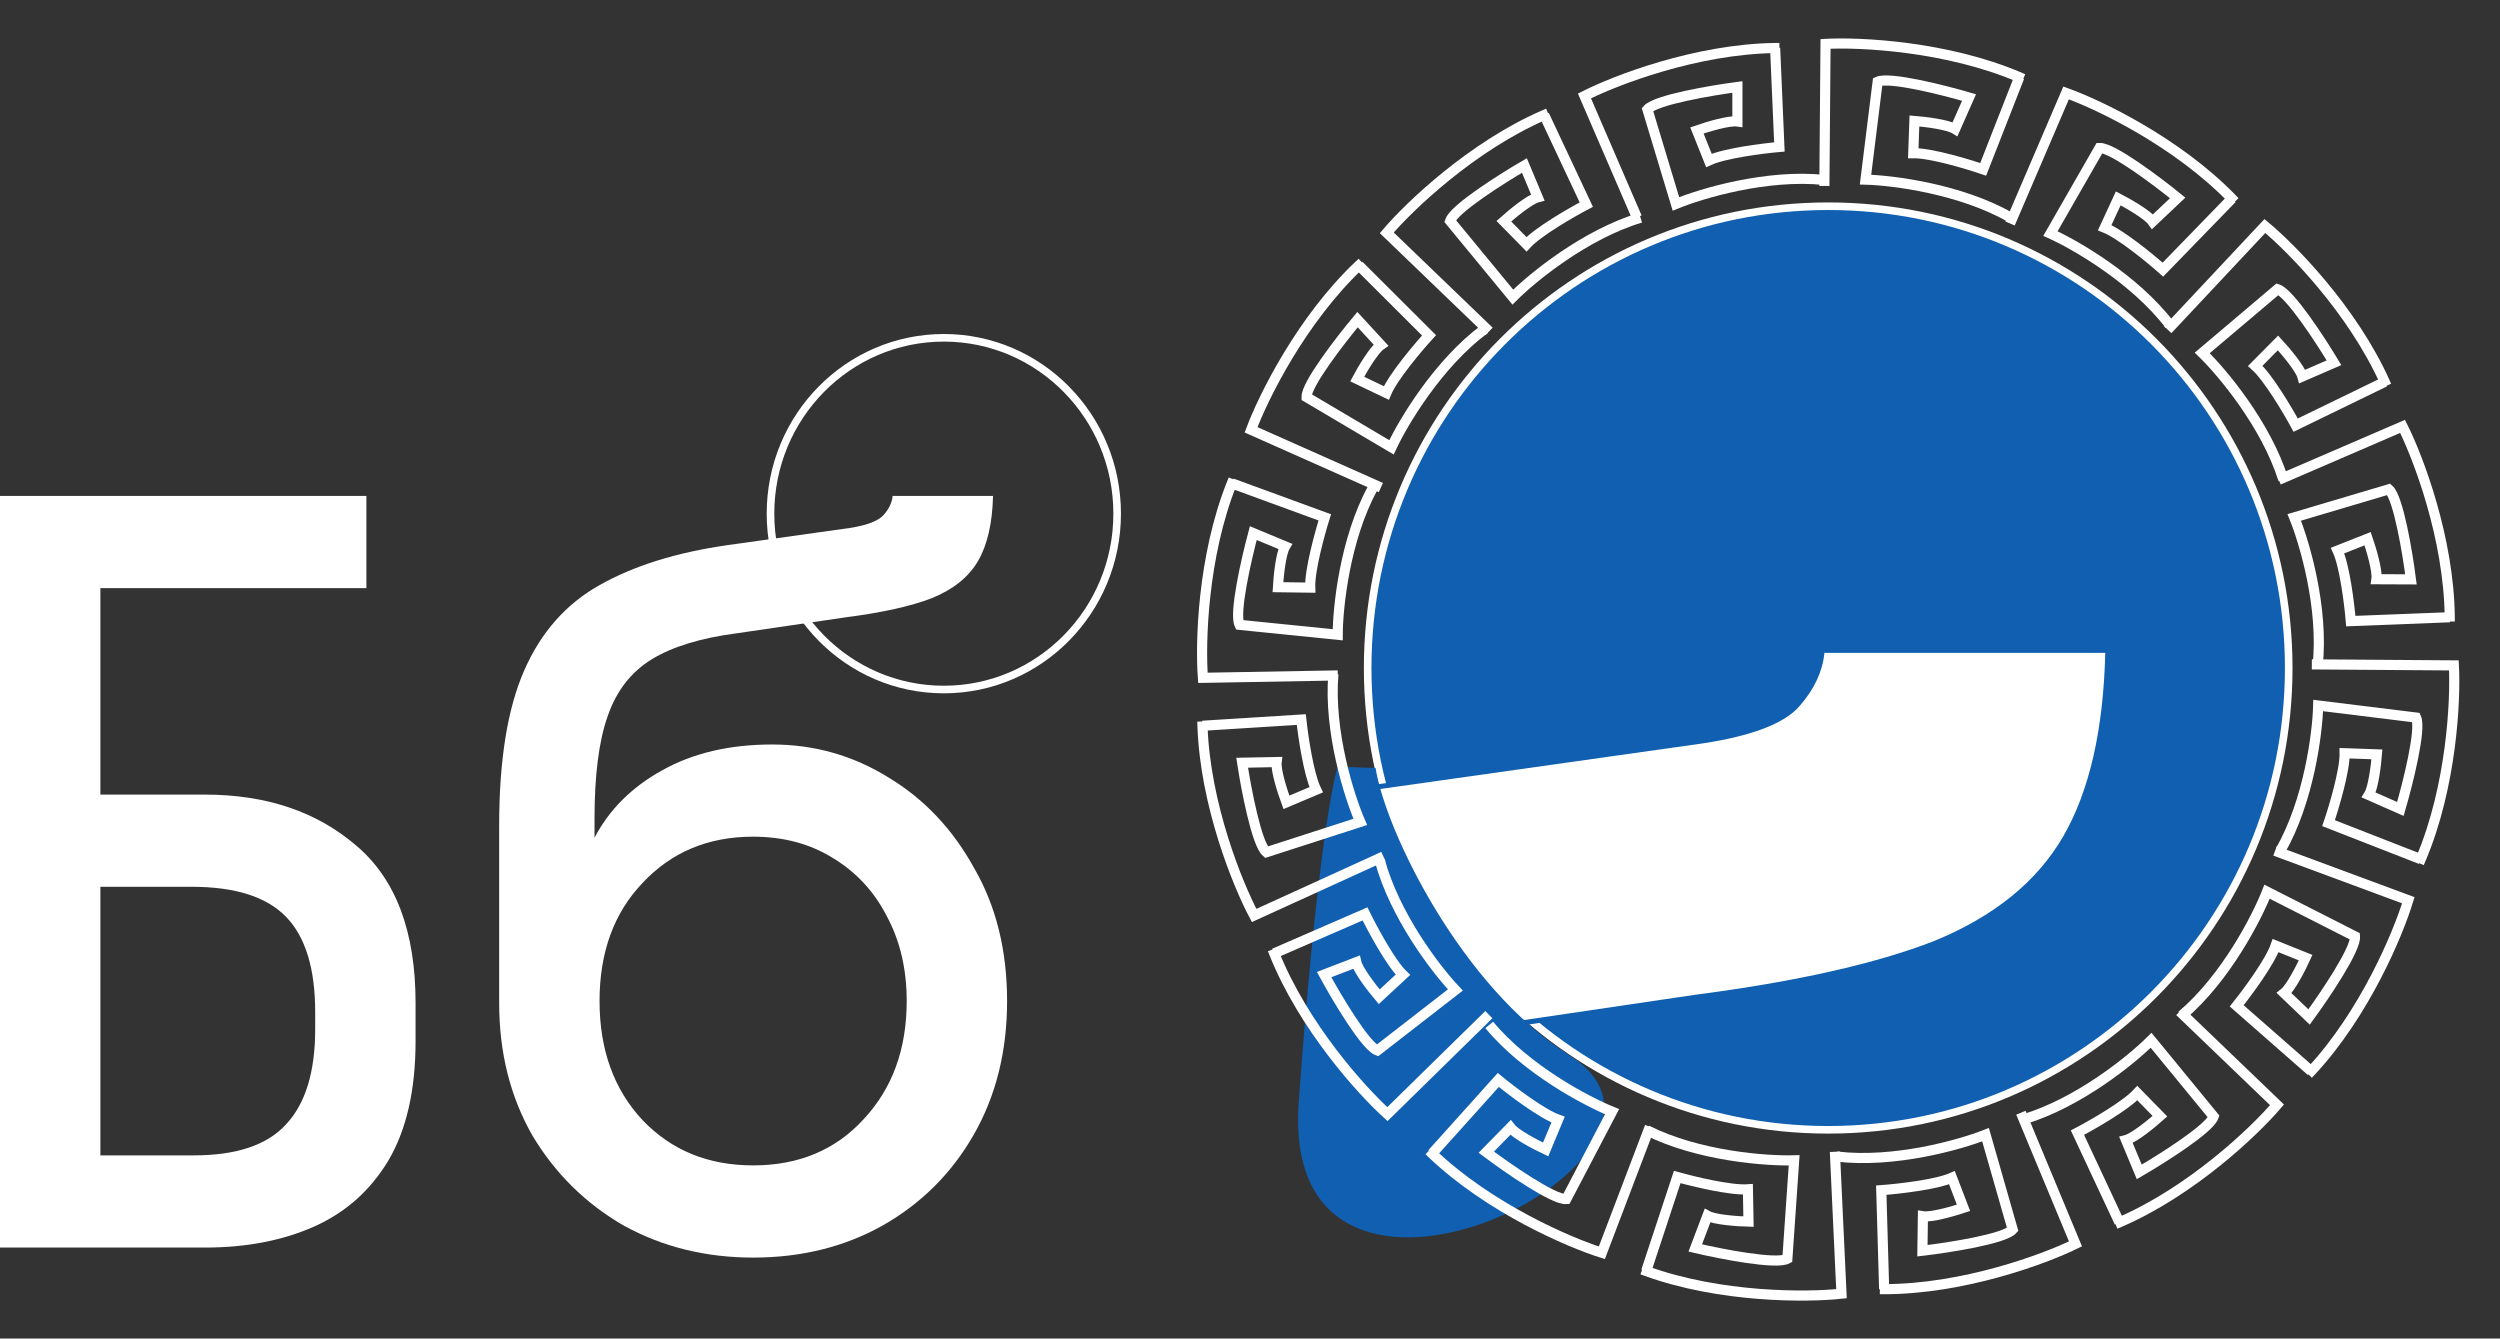 <svg width="988" height="529" viewBox="0 0 988 529" fill="none" xmlns="http://www.w3.org/2000/svg">
<rect x="0" y="0" width="988" height="529" fill="#333333" stroke="none"/>
<path d="M0 493.039V196H144.796V232.437H39.67V314.024H80.927C105.258 314.024 125.225 320.757 140.829 334.222C156.433 347.424 164.234 368.151 164.234 396.403V411.453C164.234 430.727 160.664 446.437 153.523 458.583C146.383 470.464 136.598 479.178 124.168 484.722C111.738 490.267 97.324 493.039 80.927 493.039H0ZM75.77 350.461H39.67V456.603H76.563C93.489 456.603 105.655 452.51 113.06 444.325C120.729 436.14 124.564 423.598 124.564 406.7V399.967C124.564 382.805 120.729 370.263 113.06 362.342C105.39 354.421 92.96 350.461 75.77 350.461Z" fill="white"/>
<path d="M305.172 294.221C321.833 294.221 337.172 298.578 351.189 307.291C365.206 315.74 376.446 327.622 384.909 342.936C393.636 357.986 398 375.544 398 395.611C398 415.413 393.636 432.971 384.909 448.286C376.181 463.6 364.148 475.613 348.809 484.326C333.734 492.775 316.676 497 297.635 497C278.857 497 261.799 492.775 246.46 484.326C231.385 475.613 219.352 463.732 210.36 448.682C201.633 433.368 197.269 415.941 197.269 396.403V326.301C197.269 300.426 200.575 279.963 207.187 264.913C213.798 249.863 223.716 238.642 236.939 231.249C250.427 223.592 267.353 218.311 287.717 215.407L335.718 208.674C342.594 207.618 347.09 205.901 349.206 203.525C351.321 201.149 352.512 198.64 352.776 196H392.446C392.182 206.825 390.198 215.407 386.496 221.743C382.793 228.08 376.71 232.965 368.247 236.397C360.049 239.566 348.809 242.074 334.528 243.922L291.287 250.259C277.006 252.107 265.766 255.54 257.568 260.557C249.369 265.573 243.551 273.098 240.113 283.132C236.675 292.901 234.956 306.367 234.956 323.529V331.054C240.774 319.964 249.634 311.119 261.535 304.518C273.7 297.654 288.246 294.221 305.172 294.221ZM297.635 460.563C315.618 460.563 330.164 454.49 341.272 442.345C352.644 430.199 358.33 414.621 358.33 395.611C358.33 382.937 355.685 371.715 350.396 361.946C345.371 352.177 338.23 344.52 328.974 338.975C319.982 333.43 309.536 330.658 297.635 330.658C279.915 330.658 265.37 336.731 253.997 348.876C242.625 360.758 236.939 376.336 236.939 395.611C236.939 414.885 242.625 430.595 253.997 442.741C265.37 454.622 279.915 460.563 297.635 460.563Z" fill="white"/>
<path d="M441.5 203C441.5 241.404 410.812 272.5 373 272.5C335.188 272.5 304.5 241.404 304.5 203C304.5 164.596 335.188 133.5 373 133.5C410.812 133.5 441.5 164.596 441.5 203Z" stroke="white" stroke-width="3"/>
<path d="M904.5 264C904.5 364.796 823.012 446.5 722.5 446.5C621.988 446.5 540.5 364.796 540.5 264C540.5 163.204 621.988 81.5 722.5 81.5C823.012 81.5 904.5 163.204 904.5 264Z" fill="#105FB0" stroke="white" stroke-width="3"/>
<path d="M538.86 311.732L537.908 311.867L538.005 312.824L547.994 411.101L548.1 412.142L549.135 411.989L670.091 394.123C670.094 394.123 670.097 394.122 670.101 394.122C710.087 388.906 741.62 381.82 764.662 372.844L764.67 372.841L764.678 372.838C788.509 363.096 805.724 349.195 816.217 331.093C826.691 313.026 832.258 288.643 833 258.024L833.025 257H832H721.015H720.109L720.02 257.901C719.305 265.099 716.085 271.982 710.277 278.557C707.464 281.741 703.003 284.552 696.794 286.941C690.595 289.326 682.719 291.266 673.145 292.748C673.143 292.748 673.141 292.749 673.139 292.749L538.86 311.732Z" fill="white" stroke="#105FB0" stroke-width="2"/>
<path d="M620.269 417.057C577.465 390.043 547.602 328.513 543.62 303.5L528.689 303C526.2 310.337 519.63 347.122 513.259 435.566C505.296 546.121 683.897 457.212 620.269 417.057Z" fill="#105FB0"/>
<path d="M646.918 85.927L626.177 37.926C638.402 31.717 670.297 19.408 701.53 18.975M703.215 18.963C702.653 18.963 702.092 18.967 701.53 18.975M701.53 18.975L703.215 58.075C696.499 58.667 681.526 60.563 675.363 63.408L670.622 51.556C674.573 50.173 683.304 47.526 686.622 48V34.371C676.153 35.753 654.385 39.467 651.066 43.26L662.326 80.593C672.4 76.445 698.237 68.741 720.993 71.112" stroke="white" stroke-width="4"/>
<path d="M720.993 73.482L721.449 17.342C735.141 16.609 769.29 18.257 798.027 30.497M799.573 31.168C799.059 30.941 798.544 30.717 798.027 30.497M798.027 30.497L783.749 66.935C777.368 64.76 762.907 60.436 756.121 60.544L756.58 47.788C760.752 48.121 769.808 49.233 772.651 51.009L778.165 38.545C768.032 35.574 746.622 30.163 742.053 32.289L737.245 70.986C748.136 71.268 774.881 74.676 794.733 86.05" stroke="white" stroke-width="4"/>
<path d="M794.379 88.32L816.519 36.727C829.428 41.349 860.28 56.079 882.045 78.483M883.211 79.7C882.825 79.291 882.436 78.886 882.045 78.483M882.045 78.483L854.782 106.561C849.739 102.086 838.077 92.505 831.777 89.979L837.136 78.393C840.854 80.315 848.774 84.844 850.709 87.581L860.616 78.221C852.421 71.561 834.771 58.289 829.736 58.481L810.332 92.305C820.266 96.779 843.61 110.268 857.515 128.436" stroke="white" stroke-width="4"/>
<path d="M913.631 262.562L969.772 262.962C970.519 276.652 968.906 310.803 956.696 339.552M956.026 341.099C956.253 340.585 956.476 340.07 956.696 339.552M956.696 339.552L920.242 325.312C922.411 318.928 926.72 304.464 926.605 297.677L939.362 298.123C939.033 302.296 937.93 311.352 936.157 314.197L948.627 319.699C951.588 309.562 956.977 288.147 954.846 283.58L916.144 278.812C915.873 289.704 912.492 316.452 901.139 336.315" stroke="white" stroke-width="4"/>
<path d="M798.658 439.754L820.226 491.589C807.915 497.625 775.849 509.484 744.614 509.477M742.929 509.465C743.49 509.473 744.052 509.477 744.614 509.477M744.614 509.477L743.48 470.357C750.203 469.859 765.202 468.174 771.404 465.417L775.977 477.334C772.008 478.661 763.24 481.185 759.929 480.664L759.737 494.293C770.224 493.057 792.043 489.651 795.414 485.905L784.682 448.417C774.55 452.423 748.607 459.762 725.887 457.071" stroke="white" stroke-width="4"/>
<path d="M588.396 400.989L548.31 440.297C538.126 431.117 515.186 405.767 503.569 376.773M502.953 375.204C503.154 375.728 503.36 376.251 503.569 376.773M503.569 376.773L539.457 361.162C542.421 367.218 549.566 380.511 554.434 385.242L545.074 393.922C542.365 390.731 536.76 383.533 536.011 380.265L523.29 385.159C528.34 394.434 539.621 413.417 544.352 415.153L575.154 391.24C567.666 383.327 551.199 361.978 545.242 339.889" stroke="white" stroke-width="4"/>
<path d="M545.718 192.681L494.423 169.861C499.215 157.014 514.352 126.36 537.042 104.893M538.275 103.744C537.861 104.124 537.451 104.507 537.042 104.893M537.042 104.893L564.757 132.525C560.216 137.509 550.482 149.043 547.872 155.309L536.359 149.797C538.33 146.105 542.962 138.245 545.725 136.347L536.497 126.317C529.729 134.423 516.224 151.895 516.35 156.933L549.915 176.783C554.519 166.909 568.316 143.745 586.667 130.082" stroke="white" stroke-width="4"/>
<path d="M856.683 130.288L895.076 89.326C905.638 98.069 929.626 122.429 942.455 150.908M943.136 152.45C942.913 151.935 942.686 151.421 942.455 150.908M942.455 150.908L907.257 168.018C904.04 162.092 896.341 149.112 891.278 144.59L900.263 135.523C903.104 138.597 909.008 145.553 909.894 148.786L922.397 143.361C916.962 134.307 904.89 115.816 900.09 114.281L870.323 139.471C878.139 147.061 895.49 167.697 902.373 189.516" stroke="white" stroke-width="4"/>
<path d="M899.108 336.266L951.754 355.769C947.791 368.895 934.639 400.452 913.364 423.322M912.208 424.548C912.596 424.142 912.981 423.733 913.364 423.322M913.364 423.322L883.944 397.513C888.158 392.25 897.137 380.119 899.342 373.699L911.183 378.466C909.452 382.277 905.33 390.416 902.693 392.486L912.543 401.907C918.78 393.386 931.143 375.088 930.696 370.068L895.934 352.399C891.968 362.547 879.676 386.543 862.234 401.349" stroke="white" stroke-width="4"/>
<path d="M725.139 455.183L727.755 511.264C714.124 512.745 679.937 512.969 650.573 502.32M648.992 501.735C649.518 501.934 650.044 502.129 650.573 502.32M650.573 502.32L662.835 465.155C669.326 466.978 684.001 470.503 690.772 470.024L691.011 482.787C686.827 482.682 677.724 482.067 674.788 480.45L669.964 493.197C680.245 495.609 701.919 499.84 706.365 497.467L709.047 458.565C698.157 458.879 671.266 456.94 650.822 446.67" stroke="white" stroke-width="4"/>
<path d="M546.715 338.492L495.636 361.79C489.189 349.69 476.258 318.041 475.215 286.823M475.17 285.138C475.181 285.7 475.196 286.261 475.215 286.823M475.215 286.823L514.274 284.373C514.998 291.077 517.186 306.01 520.151 312.116L508.394 317.088C506.934 313.165 504.117 304.487 504.526 301.16L490.899 301.427C492.486 311.867 496.625 333.558 500.482 336.802L537.588 324.815C533.243 314.823 525.036 289.142 526.961 266.344" stroke="white" stroke-width="4"/>
<path d="M588.508 130.938L548.058 92.007C556.94 81.561 581.616 57.898 610.262 45.447M611.812 44.786C611.294 45.002 610.778 45.223 610.262 45.447M610.262 45.447L626.904 80.868C620.937 84.007 607.855 91.534 603.267 96.536L594.32 87.431C597.431 84.631 604.465 78.82 607.709 77.977L602.45 65.403C593.325 70.718 574.676 82.544 573.077 87.323L597.871 117.421C605.564 109.707 626.428 92.63 648.336 86.036" stroke="white" stroke-width="4"/>
<path d="M900.55 189.631L949.494 168.506C955.654 180.755 967.834 212.7 968.141 243.934M968.146 245.619C968.149 245.058 968.147 244.496 968.141 243.934M968.141 243.934L929.035 245.461C928.47 238.743 926.634 223.762 923.814 217.588L935.685 212.895C937.052 216.851 939.664 225.593 939.176 228.909L952.806 228.964C951.465 218.49 947.84 196.707 944.061 193.373L906.682 204.481C910.789 214.572 918.389 240.44 915.926 263.186" stroke="white" stroke-width="4"/>
<path d="M861.422 399.712L899.875 436.634C890.972 447.063 866.251 470.678 837.58 483.073M836.029 483.731C836.547 483.516 837.064 483.296 837.58 483.073M837.58 483.073L821.007 447.62C826.98 444.493 840.077 436.991 844.675 431.998L853.604 441.12C850.487 443.914 843.442 449.711 840.196 450.548L845.431 463.133C854.566 457.835 873.239 446.046 874.846 441.269L850.111 411.124C842.403 418.823 821.506 435.859 799.585 442.41" stroke="white" stroke-width="4"/>
<path d="M652.011 445.282L633.048 495.104C619.97 490.984 588.573 477.455 565.961 455.906M564.749 454.735C565.15 455.128 565.554 455.519 565.961 455.906M565.961 455.906L592.121 426.798C597.333 431.075 609.355 440.199 615.748 442.481L610.84 454.264C607.05 452.487 598.961 448.268 596.922 445.606L587.384 455.342C595.83 461.681 613.977 474.263 619.002 473.876L637.087 439.329C626.988 435.242 603.141 422.663 588.546 405.044" stroke="white" stroke-width="4"/>
<path d="M528.692 266.932L475.391 267.872C474.348 254.2 475.222 220.023 486.808 191.016M487.444 189.455C487.228 189.974 487.016 190.494 486.808 191.016M486.808 191.016L523.56 204.465C521.53 210.894 517.535 225.448 517.797 232.231L505.033 232.06C505.272 227.882 506.179 218.803 507.89 215.921L495.304 210.69C492.563 220.889 487.639 242.415 489.867 246.935L528.663 250.865C528.699 239.97 531.5 213.155 542.422 193.051" stroke="white" stroke-width="4"/>
</svg>
